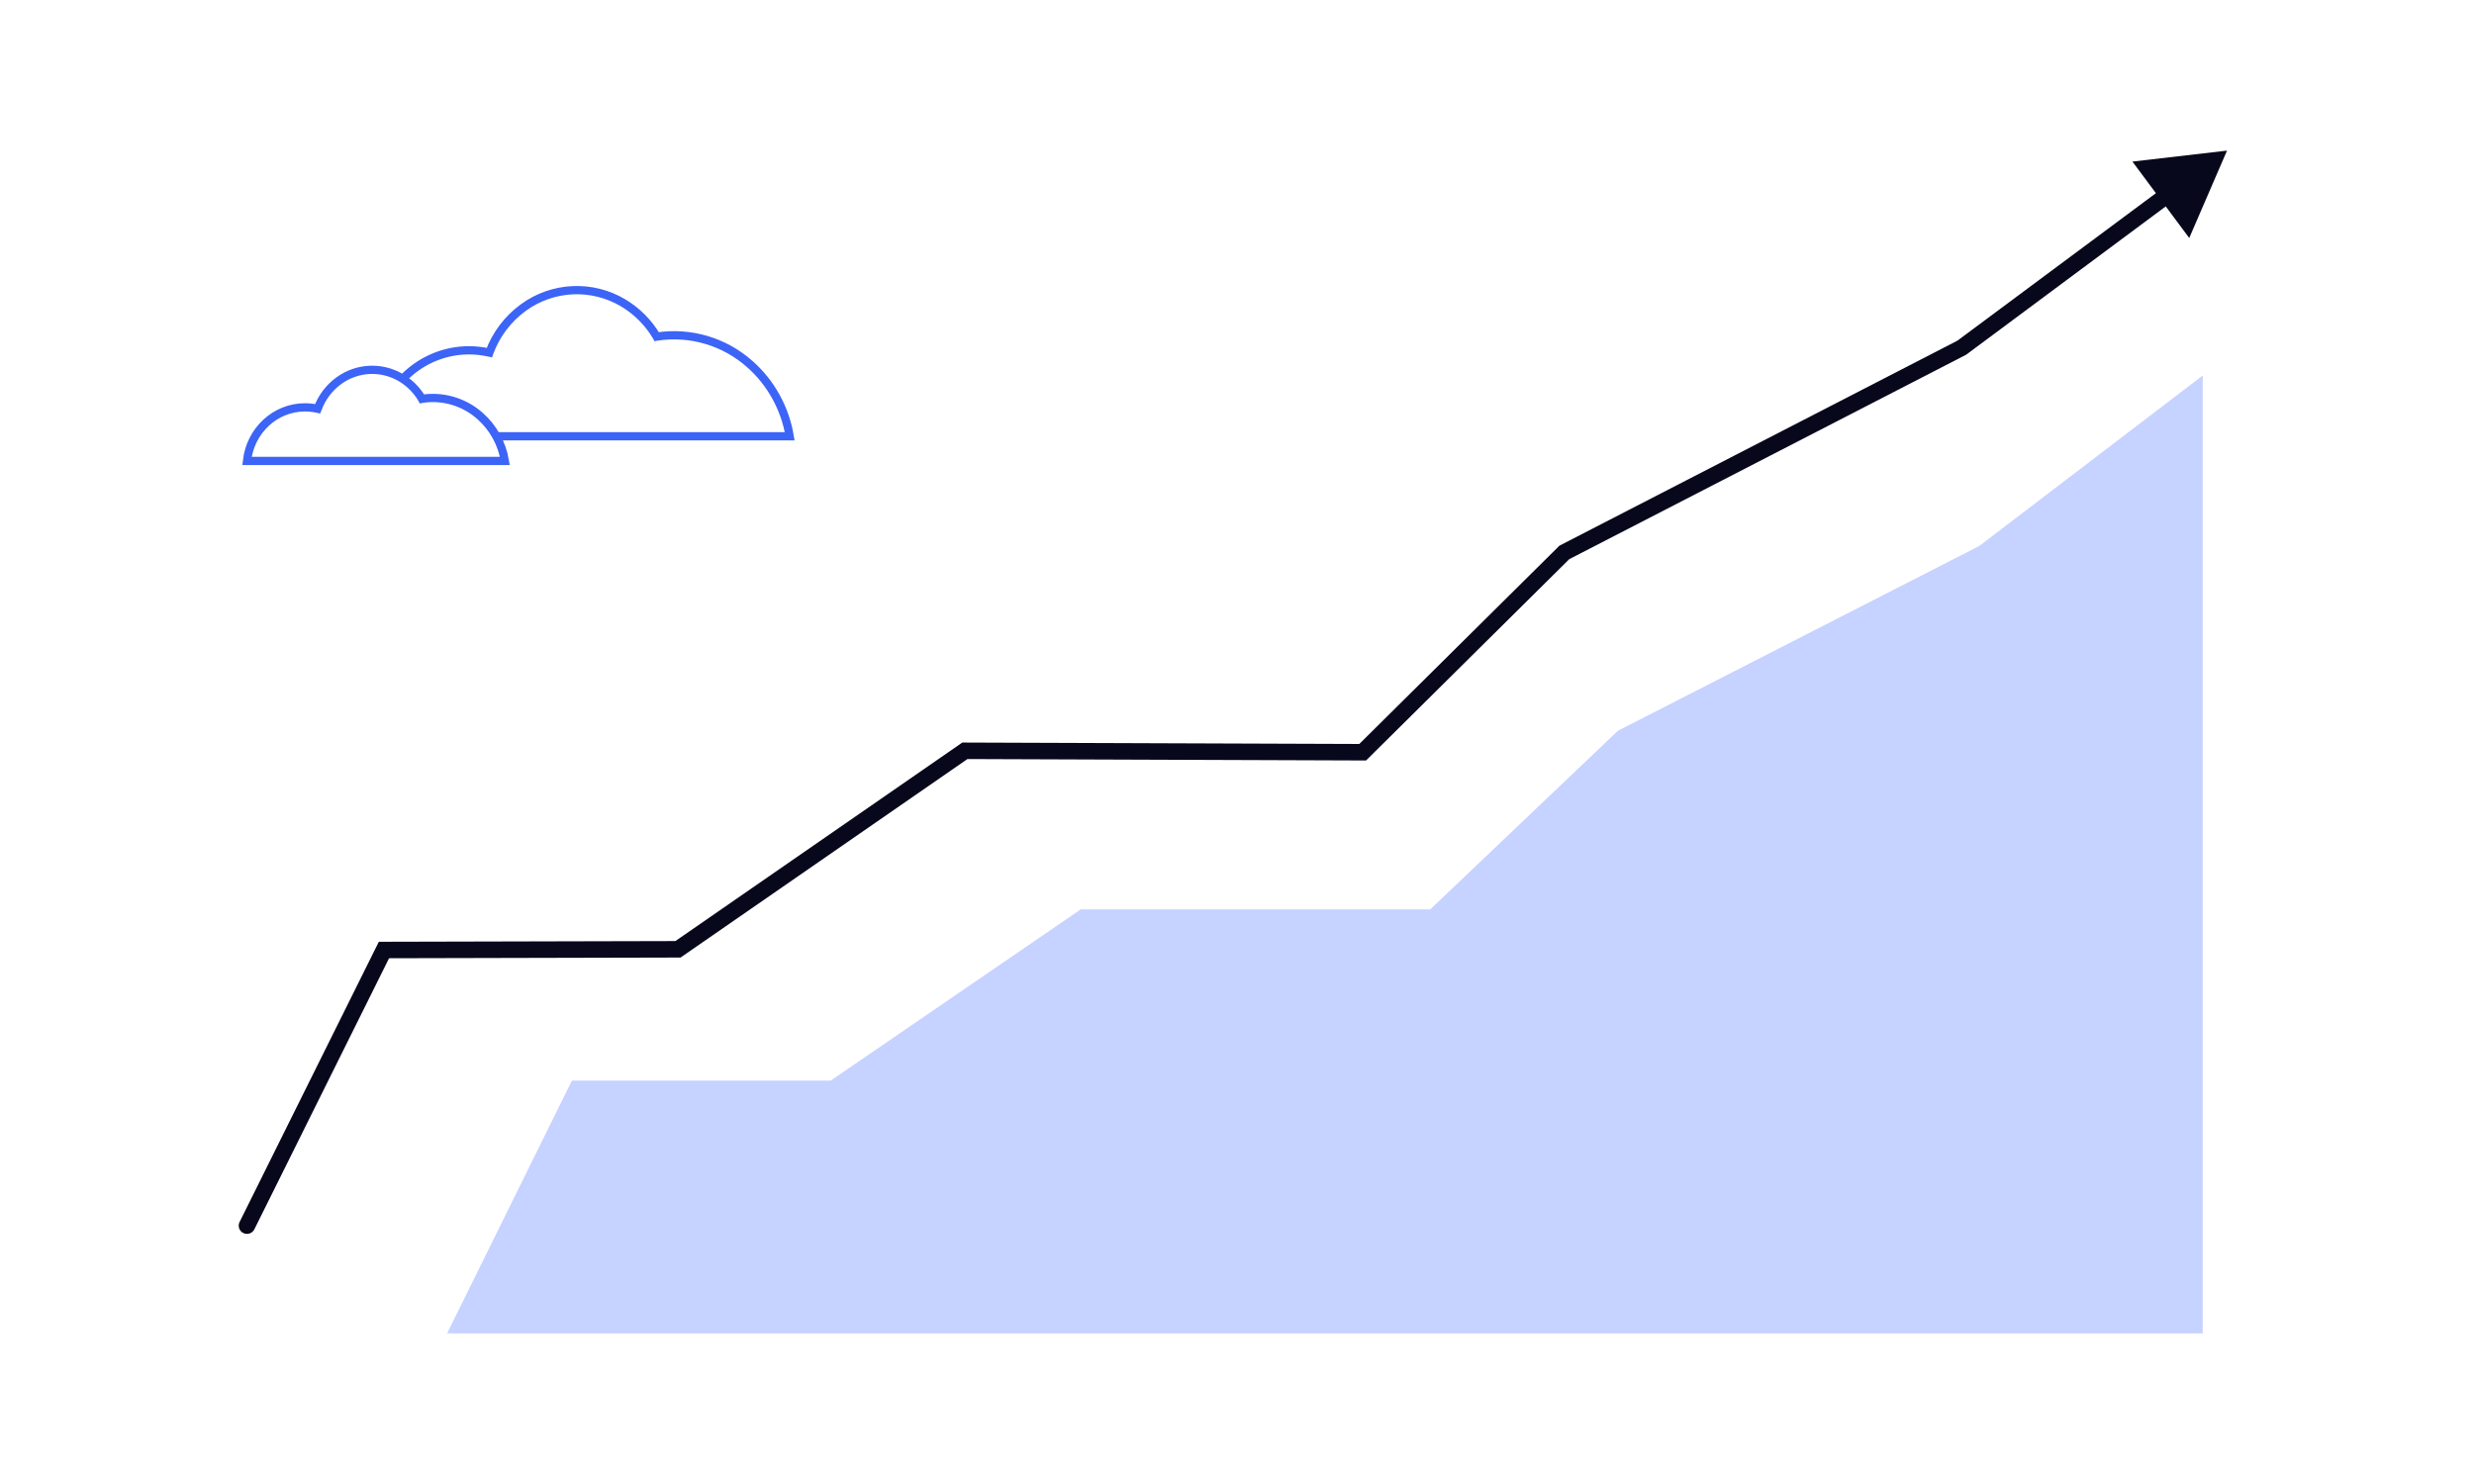 <svg width="300" height="180" viewBox="0 0 300 180" fill="none" xmlns="http://www.w3.org/2000/svg">
<rect width="300" height="180" fill="white"/>
<path d="M69.347 131.074H100.73L131.054 110.302H173.437L196.195 88.636L240.005 66.228L267.104 45.55V161.732H54.216L69.347 131.074Z" fill="#C6D2FF"/>
<path d="M45.585 52.919C46.26 46.972 51.104 42.491 56.868 42.491C57.69 42.491 58.509 42.583 59.31 42.765L59.339 42.771L59.349 42.743C60.151 40.566 61.58 38.675 63.456 37.309C67.013 34.709 71.778 34.483 75.564 36.735C77.235 37.733 78.629 39.133 79.62 40.808L79.631 40.828L79.653 40.824C83.735 40.202 87.882 41.438 90.957 44.194C93.488 46.435 95.194 49.532 95.762 52.919H45.585Z" fill="white" stroke="#3C64F7"/>
<path d="M29.947 55.908C30.368 52.201 33.387 49.409 36.98 49.409C37.492 49.409 38.003 49.466 38.502 49.579L38.52 49.583L38.527 49.566C39.026 48.209 39.917 47.03 41.086 46.179C43.303 44.558 46.273 44.417 48.633 45.821C49.674 46.443 50.543 47.316 51.161 48.359L51.168 48.372L51.182 48.369C53.726 47.982 56.31 48.752 58.228 50.47C59.805 51.867 60.868 53.797 61.223 55.908H29.947Z" fill="white" stroke="#3C64F7"/>
<path d="M29.052 148.219C28.806 148.713 29.008 149.314 29.502 149.559C29.997 149.805 30.597 149.603 30.843 149.109L29.052 148.219ZM270.051 18.268L258.581 19.599L265.469 28.867L270.051 18.268ZM237.883 42.175L238.341 43.064L238.414 43.027L238.48 42.978L237.883 42.175ZM46.557 115.23L46.554 114.23L45.936 114.232L45.661 114.786L46.557 115.23ZM117.002 91.067L117.006 90.067L116.692 90.066L116.433 90.245L117.002 91.067ZM82.212 115.145L82.214 116.145L82.525 116.144L82.781 115.967L82.212 115.145ZM165.24 91.241L165.236 92.241L165.65 92.243L165.944 91.952L165.24 91.241ZM189.693 67.006L189.235 66.117L189.098 66.188L188.989 66.296L189.693 67.006ZM238.48 42.978L263.424 24.439L262.231 22.834L237.287 41.373L238.48 42.978ZM30.843 149.109L47.453 115.675L45.661 114.786L29.052 148.219L30.843 149.109ZM46.559 116.23L82.214 116.145L82.209 114.145L46.554 114.23L46.559 116.23ZM82.781 115.967L117.571 91.889L116.433 90.245L81.643 114.322L82.781 115.967ZM116.999 92.067L165.236 92.241L165.243 90.241L117.006 90.067L116.999 92.067ZM165.944 91.952L190.397 67.716L188.989 66.296L164.536 90.531L165.944 91.952ZM190.151 67.895L238.341 43.064L237.425 41.286L189.235 66.117L190.151 67.895Z" fill="#08081C"/>
</svg>
